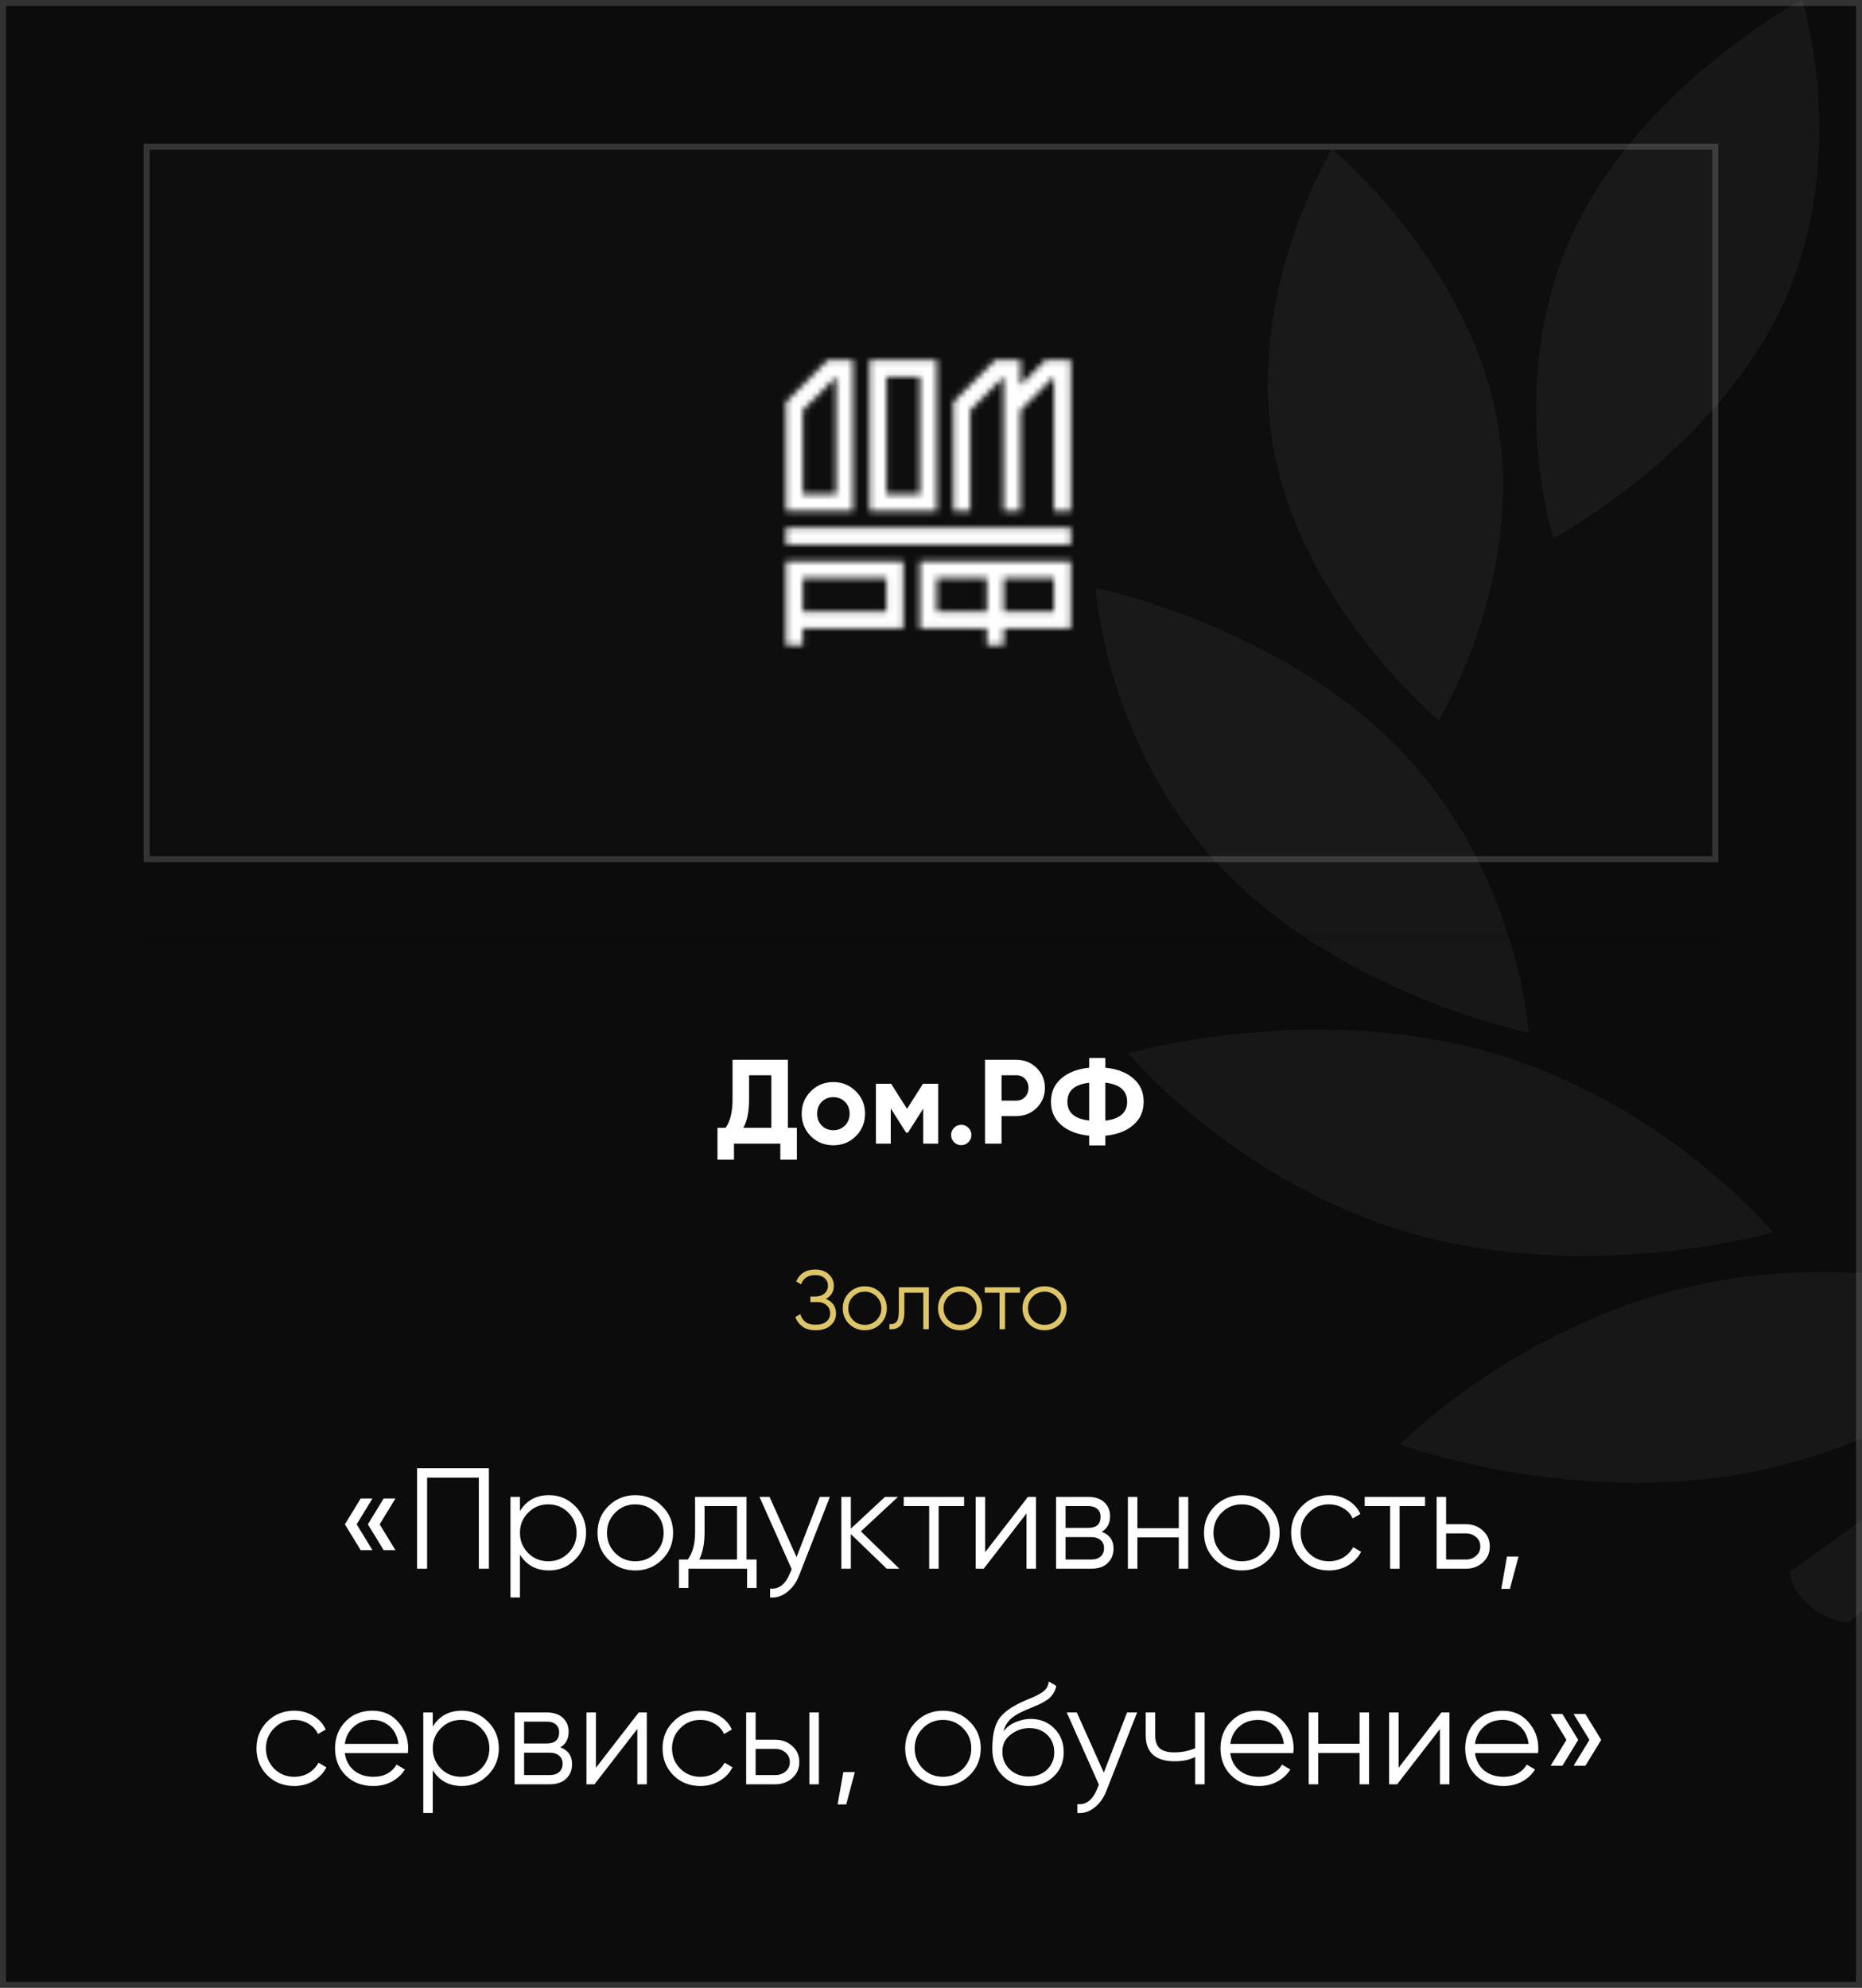 <svg width="311" height="332" viewBox="0 0 311 332" fill="none" xmlns="http://www.w3.org/2000/svg">
<g clip-path="url(#clip0_5315_21125)">
<rect width="311" height="332" fill="black"/>
<rect width="311" height="332" fill="white" fill-opacity="0.05"/>
<path opacity="0.05" fill-rule="evenodd" clip-rule="evenodd" d="M262.664 39.027C251.194 63.843 259.455 89.864 259.455 89.864C259.455 89.864 286.313 75.652 297.783 50.837C309.253 26.021 300.992 0 300.992 0C300.992 0 274.134 14.212 262.664 39.027ZM212.756 75.103C217.663 101.446 240.282 120.276 240.282 120.276C240.282 120.276 254.945 96.394 250.037 70.05C245.13 43.706 222.511 24.877 222.511 24.877C222.511 24.877 207.848 48.759 212.756 75.103ZM255.328 172.493C255.328 172.493 224.613 166.136 204.64 145.611C184.667 125.085 183 98.164 183 98.164C183 98.164 213.715 104.521 233.688 125.046C253.661 145.572 255.328 172.493 255.328 172.493ZM236.462 206.173C266.199 214.43 296.148 205.815 296.148 205.815C296.148 205.815 277.884 183.812 248.147 175.555C218.411 167.298 188.462 175.913 188.462 175.913C188.462 175.913 206.725 197.915 236.462 206.173ZM343.99 218.847C343.99 218.847 323.705 239.521 293.284 245.706C262.864 251.889 233.827 241.243 233.827 241.243C233.827 241.243 254.111 220.569 284.532 214.384C314.952 208.2 343.99 218.847 343.99 218.847ZM434.335 39.027C445.805 63.843 437.544 89.864 437.544 89.864C437.544 89.864 410.687 75.652 399.216 50.837C387.746 26.021 396.008 0 396.008 0C396.008 0 422.865 14.212 434.335 39.027ZM484.245 75.103C479.336 101.446 456.717 120.276 456.717 120.276C456.717 120.276 442.055 96.394 446.962 70.05C451.87 43.706 474.489 24.877 474.489 24.877C474.489 24.877 489.152 48.759 484.245 75.103ZM441.672 172.493C441.672 172.493 472.388 166.136 492.358 145.611C512.332 125.085 514 98.164 514 98.164C514 98.164 483.283 104.521 463.312 125.046C443.339 145.572 441.672 172.493 441.672 172.493ZM460.538 206.173C430.801 214.43 400.852 205.815 400.852 205.815C400.852 205.815 419.115 183.812 448.852 175.555C478.589 167.298 508.539 175.913 508.539 175.913C508.539 175.913 490.274 197.915 460.538 206.173ZM353.01 218.847C353.01 218.847 373.294 239.521 403.715 245.706C434.136 251.889 463.173 241.243 463.173 241.243C463.173 241.243 442.888 220.569 412.468 214.384C382.047 208.2 353.01 218.847 353.01 218.847ZM308.882 271C308.882 271 320.996 259.253 328.758 252.634C336.52 246.012 348.634 237.093 348.634 237.093C348.634 237.093 360.748 246.012 368.51 252.634C376.272 259.253 388.386 271 388.386 271C388.386 271 391.699 271 395.011 268.174C398.324 265.348 398.324 262.522 398.324 262.522C398.324 262.522 382.886 251.61 373.479 244.156C363.426 236.191 348.634 222.965 348.634 222.965C348.634 222.965 333.492 236.433 323.789 244.156C314.086 251.88 298.944 262.522 298.944 262.522C298.944 262.522 298.944 265.348 302.256 268.174C305.569 271 308.882 271 308.882 271Z" fill="white"/>
<g filter="url(#filter0_b_5315_21125)">
<rect x="24" y="24" width="263" height="120" fill="white" fill-opacity="0.01"/>
<mask id="mask0_5315_21125" style="mask-type:alpha" maskUnits="userSpaceOnUse" x="95" y="24" width="120" height="120">
<path d="M174.634 60.129V60.138L170.439 64.341V60.129H166.243V60.13V60.129L159.25 67.134V85.345H162.048V68.536L167.642 62.931V85.345H170.439V68.536L176.034 62.931V85.345H178.831V60.129H174.634Z" fill="white"/>
<path d="M139.669 62.93V82.543H134.075V68.534L139.669 62.93ZM131.278 85.345H142.467V60.128H138.27V60.127L131.276 67.132L131.278 67.134V85.345Z" fill="white"/>
<path d="M148.061 62.931H153.655V82.543H148.061V62.931ZM156.452 60.129H145.264V85.345H156.452V60.129Z" fill="white"/>
<path d="M178.829 88.147H131.278V90.949H178.829V88.147Z" fill="#8DC63E"/>
<path d="M148.061 102.156H134.076V96.553H148.061V102.156ZM131.278 93.751V107.76H134.076V104.958H150.859V93.751H131.278Z" fill="white"/>
<path d="M176.033 102.156H167.641V96.553H176.033V102.156ZM156.452 96.553H164.844V102.156H156.452V96.553ZM153.655 93.751V104.958H164.844V107.76H167.641V104.958H178.83V93.751H153.655Z" fill="white"/>
</mask>
<g mask="url(#mask0_5315_21125)">
<rect x="95" y="25" width="118" height="118" fill="white" style="mix-blend-mode:exclusion"/>
</g>
<rect x="24.5" y="24.5" width="262" height="119" stroke="white" stroke-opacity="0.16"/>
</g>
<rect x="24" y="156" width="263" height="1" fill="black" fill-opacity="0.08"/>
<path d="M131.593 188.36H133.093V193.68H130.333V191H122.593V193.68H119.833V188.36H121.193C121.967 187.28 122.353 185.7 122.353 183.62V177H131.593V188.36ZM124.153 188.36H128.833V179.58H125.113V183.66C125.113 185.687 124.793 187.253 124.153 188.36ZM142.944 189.76C141.917 190.773 140.664 191.28 139.184 191.28C137.704 191.28 136.451 190.773 135.424 189.76C134.411 188.733 133.904 187.48 133.904 186C133.904 184.52 134.411 183.273 135.424 182.26C136.451 181.233 137.704 180.72 139.184 180.72C140.664 180.72 141.917 181.233 142.944 182.26C143.971 183.273 144.484 184.52 144.484 186C144.484 187.48 143.971 188.733 142.944 189.76ZM137.244 187.98C137.764 188.5 138.411 188.76 139.184 188.76C139.957 188.76 140.604 188.5 141.124 187.98C141.644 187.46 141.904 186.8 141.904 186C141.904 185.2 141.644 184.54 141.124 184.02C140.604 183.5 139.957 183.24 139.184 183.24C138.411 183.24 137.764 183.5 137.244 184.02C136.737 184.54 136.484 185.2 136.484 186C136.484 186.8 136.737 187.46 137.244 187.98ZM156.699 181V191H154.199V185.16L151.659 189.16H151.339L148.779 185.12V191H146.299V181H148.839L151.499 185.2L154.159 181H156.699ZM161.753 190.76C161.42 191.093 161.02 191.26 160.553 191.26C160.086 191.26 159.686 191.093 159.353 190.76C159.02 190.427 158.853 190.027 158.853 189.56C158.853 189.093 159.02 188.693 159.353 188.36C159.686 188.027 160.086 187.86 160.553 187.86C161.02 187.86 161.42 188.027 161.753 188.36C162.086 188.693 162.253 189.093 162.253 189.56C162.253 190.027 162.086 190.427 161.753 190.76ZM169.745 177C171.091 177 172.225 177.453 173.145 178.36C174.065 179.267 174.525 180.38 174.525 181.7C174.525 183.02 174.065 184.133 173.145 185.04C172.225 185.947 171.091 186.4 169.745 186.4H167.285V191H164.525V177H169.745ZM169.745 183.82C170.331 183.82 170.818 183.62 171.205 183.22C171.591 182.807 171.785 182.3 171.785 181.7C171.785 181.087 171.591 180.58 171.205 180.18C170.818 179.78 170.331 179.58 169.745 179.58H167.285V183.82H169.745ZM189.28 180.1C190.44 181.1 191.02 182.4 191.02 184C191.02 185.6 190.44 186.9 189.28 187.9C188.12 188.9 186.567 189.493 184.62 189.68V191.3H181.92V189.68C179.96 189.48 178.407 188.887 177.26 187.9C176.113 186.9 175.54 185.6 175.54 184C175.54 182.4 176.113 181.107 177.26 180.12C178.407 179.12 179.96 178.52 181.92 178.32V176.7H184.62V178.32C186.567 178.507 188.12 179.1 189.28 180.1ZM184.62 187.16C187.047 186.88 188.26 185.827 188.26 184C188.26 182.16 187.047 181.1 184.62 180.82V187.16ZM178.28 184C178.28 185.827 179.493 186.873 181.92 187.14V180.84C179.493 181.107 178.28 182.16 178.28 184Z" fill="white"/>
<path d="M137.927 216.932C138.468 217.137 138.888 217.45 139.187 217.87C139.486 218.29 139.635 218.785 139.635 219.354C139.635 220.175 139.327 220.852 138.711 221.384C138.104 221.907 137.283 222.168 136.247 222.168C135.314 222.168 134.567 221.958 134.007 221.538C133.447 221.118 133.06 220.591 132.845 219.956L133.685 219.48C133.806 219.975 134.068 220.395 134.469 220.74C134.88 221.076 135.472 221.244 136.247 221.244C137.012 221.244 137.605 221.071 138.025 220.726C138.445 220.371 138.655 219.914 138.655 219.354C138.655 218.794 138.459 218.341 138.067 217.996C137.684 217.641 137.152 217.464 136.471 217.464H135.351V216.54H136.121C136.784 216.54 137.311 216.372 137.703 216.036C138.095 215.7 138.291 215.266 138.291 214.734C138.291 214.211 138.1 213.787 137.717 213.46C137.344 213.124 136.83 212.956 136.177 212.956C134.973 212.956 134.18 213.469 133.797 214.496L132.985 214.02C133.228 213.423 133.61 212.942 134.133 212.578C134.665 212.214 135.346 212.032 136.177 212.032C137.101 212.032 137.848 212.293 138.417 212.816C138.986 213.329 139.271 213.973 139.271 214.748C139.271 215.728 138.823 216.456 137.927 216.932ZM147.047 221.118C146.338 221.818 145.47 222.168 144.443 222.168C143.417 222.168 142.544 221.818 141.825 221.118C141.116 220.409 140.761 219.536 140.761 218.5C140.761 217.464 141.116 216.596 141.825 215.896C142.544 215.187 143.417 214.832 144.443 214.832C145.47 214.832 146.338 215.187 147.047 215.896C147.766 216.596 148.125 217.464 148.125 218.5C148.125 219.536 147.766 220.409 147.047 221.118ZM142.483 220.474C143.015 221.006 143.669 221.272 144.443 221.272C145.218 221.272 145.871 221.006 146.403 220.474C146.935 219.933 147.201 219.275 147.201 218.5C147.201 217.725 146.935 217.072 146.403 216.54C145.871 215.999 145.218 215.728 144.443 215.728C143.669 215.728 143.015 215.999 142.483 216.54C141.951 217.072 141.685 217.725 141.685 218.5C141.685 219.275 141.951 219.933 142.483 220.474ZM155.138 215V222H154.214V215.896H151.05V219.018C151.05 220.185 150.826 220.987 150.378 221.426C149.939 221.865 149.333 222.056 148.558 222V221.132C149.09 221.188 149.482 221.062 149.734 220.754C149.995 220.446 150.126 219.867 150.126 219.018V215H155.138ZM162.961 221.118C162.252 221.818 161.384 222.168 160.357 222.168C159.331 222.168 158.458 221.818 157.739 221.118C157.03 220.409 156.675 219.536 156.675 218.5C156.675 217.464 157.03 216.596 157.739 215.896C158.458 215.187 159.331 214.832 160.357 214.832C161.384 214.832 162.252 215.187 162.961 215.896C163.68 216.596 164.039 217.464 164.039 218.5C164.039 219.536 163.68 220.409 162.961 221.118ZM158.397 220.474C158.929 221.006 159.583 221.272 160.357 221.272C161.132 221.272 161.785 221.006 162.317 220.474C162.849 219.933 163.115 219.275 163.115 218.5C163.115 217.725 162.849 217.072 162.317 216.54C161.785 215.999 161.132 215.728 160.357 215.728C159.583 215.728 158.929 215.999 158.397 216.54C157.865 217.072 157.599 217.725 157.599 218.5C157.599 219.275 157.865 219.933 158.397 220.474ZM170.352 215V215.896H167.874V222H166.95V215.896H164.472V215H170.352ZM177.071 221.118C176.361 221.818 175.493 222.168 174.467 222.168C173.44 222.168 172.567 221.818 171.849 221.118C171.139 220.409 170.785 219.536 170.785 218.5C170.785 217.464 171.139 216.596 171.849 215.896C172.567 215.187 173.44 214.832 174.467 214.832C175.493 214.832 176.361 215.187 177.071 215.896C177.789 216.596 178.149 217.464 178.149 218.5C178.149 219.536 177.789 220.409 177.071 221.118ZM172.507 220.474C173.039 221.006 173.692 221.272 174.467 221.272C175.241 221.272 175.895 221.006 176.427 220.474C176.959 219.933 177.225 219.275 177.225 218.5C177.225 217.725 176.959 217.072 176.427 216.54C175.895 215.999 175.241 215.728 174.467 215.728C173.692 215.728 173.039 215.999 172.507 216.54C171.975 217.072 171.709 217.725 171.709 218.5C171.709 219.275 171.975 219.933 172.507 220.474Z" fill="#DEC668"/>
<path d="M62.214 250.264L59.574 254.584L62.214 258.904H60.246L57.606 254.584L60.246 250.264H62.214ZM66.054 250.264L63.414 254.584L66.054 258.904H64.086L61.446 254.584L64.086 250.264H66.054ZM81.658 245.2V262H79.978V246.784H71.338V262H69.658V245.2H81.658ZM91.694 249.712C93.406 249.712 94.862 250.32 96.062 251.536C97.278 252.752 97.886 254.24 97.886 256C97.886 257.76 97.278 259.248 96.062 260.464C94.862 261.68 93.406 262.288 91.694 262.288C89.566 262.288 87.95 261.408 86.846 259.648V266.8H85.262V250H86.846V252.352C87.95 250.592 89.566 249.712 91.694 249.712ZM88.214 259.384C89.126 260.296 90.246 260.752 91.574 260.752C92.902 260.752 94.022 260.296 94.934 259.384C95.846 258.456 96.302 257.328 96.302 256C96.302 254.672 95.846 253.552 94.934 252.64C94.022 251.712 92.902 251.248 91.574 251.248C90.246 251.248 89.126 251.712 88.214 252.64C87.302 253.552 86.846 254.672 86.846 256C86.846 257.328 87.302 258.456 88.214 259.384ZM110.576 260.488C109.36 261.688 107.872 262.288 106.112 262.288C104.352 262.288 102.856 261.688 101.624 260.488C100.408 259.272 99.8 257.776 99.8 256C99.8 254.224 100.408 252.736 101.624 251.536C102.856 250.32 104.352 249.712 106.112 249.712C107.872 249.712 109.36 250.32 110.576 251.536C111.808 252.736 112.424 254.224 112.424 256C112.424 257.776 111.808 259.272 110.576 260.488ZM102.752 259.384C103.664 260.296 104.784 260.752 106.112 260.752C107.44 260.752 108.56 260.296 109.472 259.384C110.384 258.456 110.84 257.328 110.84 256C110.84 254.672 110.384 253.552 109.472 252.64C108.56 251.712 107.44 251.248 106.112 251.248C104.784 251.248 103.664 251.712 102.752 252.64C101.84 253.552 101.384 254.672 101.384 256C101.384 257.328 101.84 258.456 102.752 259.384ZM124.686 260.464H126.366V265.216H124.782V262H114.99V265.216H113.406V260.464H114.87C115.686 259.392 116.094 257.88 116.094 255.928V250H124.686V260.464ZM116.79 260.464H123.102V251.536H117.678V255.928C117.678 257.768 117.382 259.28 116.79 260.464ZM136.933 250H138.613L133.477 263.104C133.013 264.288 132.349 265.216 131.485 265.888C130.637 266.576 129.685 266.88 128.629 266.8V265.312C130.069 265.472 131.165 264.64 131.917 262.816L132.229 262.072L126.853 250H128.533L133.045 260.056L136.933 250ZM150.224 262H148.112L142.112 256.216V262H140.528V250H142.112V255.304L147.824 250H149.984L143.792 255.76L150.224 262ZM161.027 250V251.536H156.779V262H155.195V251.536H150.947V250H161.027ZM171.693 250H173.037V262H171.453V252.76L164.301 262H162.957V250H164.541V259.24L171.693 250ZM184.019 255.832C185.331 256.312 185.987 257.248 185.987 258.64C185.987 259.616 185.659 260.424 185.003 261.064C184.363 261.688 183.435 262 182.219 262H176.387V250H181.739C182.907 250 183.811 250.304 184.451 250.912C185.091 251.504 185.411 252.272 185.411 253.216C185.411 254.416 184.947 255.288 184.019 255.832ZM181.739 251.536H177.971V255.184H181.739C183.131 255.184 183.827 254.56 183.827 253.312C183.827 252.752 183.643 252.32 183.275 252.016C182.923 251.696 182.411 251.536 181.739 251.536ZM182.219 260.464C182.923 260.464 183.459 260.296 183.827 259.96C184.211 259.624 184.403 259.152 184.403 258.544C184.403 257.984 184.211 257.544 183.827 257.224C183.459 256.888 182.923 256.72 182.219 256.72H177.971V260.464H182.219ZM196.883 250H198.467V262H196.883V256.768H189.971V262H188.387V250H189.971V255.232H196.883V250ZM211.873 260.488C210.657 261.688 209.169 262.288 207.409 262.288C205.649 262.288 204.153 261.688 202.921 260.488C201.705 259.272 201.097 257.776 201.097 256C201.097 254.224 201.705 252.736 202.921 251.536C204.153 250.32 205.649 249.712 207.409 249.712C209.169 249.712 210.657 250.32 211.873 251.536C213.105 252.736 213.721 254.224 213.721 256C213.721 257.776 213.105 259.272 211.873 260.488ZM204.049 259.384C204.961 260.296 206.081 260.752 207.409 260.752C208.737 260.752 209.857 260.296 210.769 259.384C211.681 258.456 212.137 257.328 212.137 256C212.137 254.672 211.681 253.552 210.769 252.64C209.857 251.712 208.737 251.248 207.409 251.248C206.081 251.248 204.961 251.712 204.049 252.64C203.137 253.552 202.681 254.672 202.681 256C202.681 257.328 203.137 258.456 204.049 259.384ZM221.963 262.288C220.155 262.288 218.651 261.688 217.451 260.488C216.251 259.272 215.651 257.776 215.651 256C215.651 254.224 216.251 252.736 217.451 251.536C218.651 250.32 220.155 249.712 221.963 249.712C223.147 249.712 224.211 250 225.155 250.576C226.099 251.136 226.787 251.896 227.219 252.856L225.923 253.6C225.603 252.88 225.083 252.312 224.363 251.896C223.659 251.464 222.859 251.248 221.963 251.248C220.635 251.248 219.515 251.712 218.603 252.64C217.691 253.552 217.235 254.672 217.235 256C217.235 257.328 217.691 258.456 218.603 259.384C219.515 260.296 220.635 260.752 221.963 260.752C222.859 260.752 223.659 260.544 224.363 260.128C225.067 259.696 225.619 259.12 226.019 258.4L227.339 259.168C226.843 260.128 226.115 260.888 225.155 261.448C224.195 262.008 223.131 262.288 221.963 262.288ZM238.019 250V251.536H233.771V262H232.187V251.536H227.939V250H238.019ZM244.822 254.56C245.942 254.56 246.886 254.912 247.654 255.616C248.438 256.304 248.83 257.192 248.83 258.28C248.83 259.368 248.438 260.264 247.654 260.968C246.886 261.656 245.942 262 244.822 262H239.95V250H241.534V254.56H244.822ZM244.822 260.464C245.494 260.464 246.062 260.264 246.526 259.864C247.006 259.464 247.246 258.936 247.246 258.28C247.246 257.624 247.006 257.096 246.526 256.696C246.062 256.296 245.494 256.096 244.822 256.096H241.534V260.464H244.822ZM253.629 259.96L252.189 265.36H250.749L251.709 259.96H253.629ZM49.147 298.288C47.339 298.288 45.835 297.688 44.635 296.488C43.435 295.272 42.835 293.776 42.835 292C42.835 290.224 43.435 288.736 44.635 287.536C45.835 286.32 47.339 285.712 49.147 285.712C50.331 285.712 51.395 286 52.339 286.576C53.283 287.136 53.971 287.896 54.403 288.856L53.107 289.6C52.787 288.88 52.267 288.312 51.547 287.896C50.843 287.464 50.043 287.248 49.147 287.248C47.819 287.248 46.699 287.712 45.787 288.64C44.875 289.552 44.419 290.672 44.419 292C44.419 293.328 44.875 294.456 45.787 295.384C46.699 296.296 47.819 296.752 49.147 296.752C50.043 296.752 50.843 296.544 51.547 296.128C52.251 295.696 52.803 295.12 53.203 294.4L54.523 295.168C54.027 296.128 53.299 296.888 52.339 297.448C51.379 298.008 50.315 298.288 49.147 298.288ZM62.224 285.712C64 285.712 65.432 286.344 66.52 287.608C67.624 288.856 68.176 290.336 68.176 292.048C68.176 292.224 68.16 292.472 68.128 292.792H57.592C57.752 294.008 58.264 294.976 59.128 295.696C60.008 296.4 61.088 296.752 62.368 296.752C63.28 296.752 64.064 296.568 64.72 296.2C65.392 295.816 65.896 295.32 66.232 294.712L67.624 295.528C67.096 296.376 66.376 297.048 65.464 297.544C64.552 298.04 63.512 298.288 62.344 298.288C60.456 298.288 58.92 297.696 57.736 296.512C56.552 295.328 55.96 293.824 55.96 292C55.96 290.208 56.544 288.712 57.712 287.512C58.88 286.312 60.384 285.712 62.224 285.712ZM62.224 287.248C60.976 287.248 59.928 287.624 59.08 288.376C58.248 289.112 57.752 290.072 57.592 291.256H66.544C66.384 289.992 65.896 289.008 65.08 288.304C64.264 287.6 63.312 287.248 62.224 287.248ZM77.128 285.712C78.84 285.712 80.296 286.32 81.496 287.536C82.712 288.752 83.32 290.24 83.32 292C83.32 293.76 82.712 295.248 81.496 296.464C80.296 297.68 78.84 298.288 77.128 298.288C75 298.288 73.384 297.408 72.28 295.648V302.8H70.696V286H72.28V288.352C73.384 286.592 75 285.712 77.128 285.712ZM73.648 295.384C74.56 296.296 75.68 296.752 77.008 296.752C78.336 296.752 79.456 296.296 80.368 295.384C81.28 294.456 81.736 293.328 81.736 292C81.736 290.672 81.28 289.552 80.368 288.64C79.456 287.712 78.336 287.248 77.008 287.248C75.68 287.248 74.56 287.712 73.648 288.64C72.736 289.552 72.28 290.672 72.28 292C72.28 293.328 72.736 294.456 73.648 295.384ZM93.585 291.832C94.897 292.312 95.553 293.248 95.553 294.64C95.553 295.616 95.225 296.424 94.569 297.064C93.929 297.688 93.001 298 91.785 298H85.953V286H91.305C92.473 286 93.377 286.304 94.017 286.912C94.657 287.504 94.977 288.272 94.977 289.216C94.977 290.416 94.513 291.288 93.585 291.832ZM91.305 287.536H87.537V291.184H91.305C92.697 291.184 93.393 290.56 93.393 289.312C93.393 288.752 93.209 288.32 92.841 288.016C92.489 287.696 91.977 287.536 91.305 287.536ZM91.785 296.464C92.489 296.464 93.025 296.296 93.393 295.96C93.777 295.624 93.969 295.152 93.969 294.544C93.969 293.984 93.777 293.544 93.393 293.224C93.025 292.888 92.489 292.72 91.785 292.72H87.537V296.464H91.785ZM106.689 286H108.033V298H106.449V288.76L99.297 298H97.953V286H99.537V295.24L106.689 286ZM116.975 298.288C115.167 298.288 113.663 297.688 112.463 296.488C111.263 295.272 110.663 293.776 110.663 292C110.663 290.224 111.263 288.736 112.463 287.536C113.663 286.32 115.167 285.712 116.975 285.712C118.159 285.712 119.223 286 120.167 286.576C121.111 287.136 121.799 287.896 122.231 288.856L120.935 289.6C120.615 288.88 120.095 288.312 119.375 287.896C118.671 287.464 117.871 287.248 116.975 287.248C115.647 287.248 114.527 287.712 113.615 288.64C112.703 289.552 112.247 290.672 112.247 292C112.247 293.328 112.703 294.456 113.615 295.384C114.527 296.296 115.647 296.752 116.975 296.752C117.871 296.752 118.671 296.544 119.375 296.128C120.079 295.696 120.631 295.12 121.031 294.4L122.351 295.168C121.855 296.128 121.127 296.888 120.167 297.448C119.207 298.008 118.143 298.288 116.975 298.288ZM129.497 290.56C130.617 290.56 131.561 290.912 132.329 291.616C133.113 292.304 133.505 293.192 133.505 294.28C133.505 295.368 133.113 296.264 132.329 296.968C131.561 297.656 130.617 298 129.497 298H124.625V286H126.209V290.56H129.497ZM135.185 286H136.769V298H135.185V286ZM129.497 296.464C130.169 296.464 130.737 296.264 131.201 295.864C131.681 295.464 131.921 294.936 131.921 294.28C131.921 293.624 131.681 293.096 131.201 292.696C130.737 292.296 130.169 292.096 129.497 292.096H126.209V296.464H129.497ZM142.781 295.96L141.341 301.36H139.901L140.861 295.96H142.781ZM161.963 296.488C160.747 297.688 159.259 298.288 157.499 298.288C155.739 298.288 154.243 297.688 153.011 296.488C151.795 295.272 151.187 293.776 151.187 292C151.187 290.224 151.795 288.736 153.011 287.536C154.243 286.32 155.739 285.712 157.499 285.712C159.259 285.712 160.747 286.32 161.963 287.536C163.195 288.736 163.811 290.224 163.811 292C163.811 293.776 163.195 295.272 161.963 296.488ZM154.139 295.384C155.051 296.296 156.171 296.752 157.499 296.752C158.827 296.752 159.947 296.296 160.859 295.384C161.771 294.456 162.227 293.328 162.227 292C162.227 290.672 161.771 289.552 160.859 288.64C159.947 287.712 158.827 287.248 157.499 287.248C156.171 287.248 155.051 287.712 154.139 288.64C153.227 289.552 152.771 290.672 152.771 292C152.771 293.328 153.227 294.456 154.139 295.384ZM171.789 298.288C170.061 298.288 168.621 297.72 167.469 296.584C166.317 295.432 165.741 293.944 165.741 292.12C165.741 290.072 166.045 288.504 166.653 287.416C167.261 286.312 168.493 285.312 170.349 284.416C170.701 284.24 171.165 284.032 171.741 283.792C172.333 283.552 172.773 283.36 173.061 283.216C173.365 283.072 173.693 282.888 174.045 282.664C174.397 282.424 174.661 282.16 174.837 281.872C175.013 281.584 175.125 281.24 175.173 280.84L176.421 281.56C176.357 281.944 176.229 282.304 176.037 282.64C175.845 282.976 175.645 283.248 175.437 283.456C175.245 283.664 174.933 283.896 174.501 284.152C174.085 284.392 173.757 284.568 173.517 284.68C173.293 284.776 172.893 284.944 172.317 285.184C171.757 285.424 171.381 285.584 171.189 285.664C170.069 286.144 169.245 286.648 168.717 287.176C168.189 287.688 167.813 288.36 167.589 289.192C168.133 288.472 168.821 287.944 169.653 287.608C170.501 287.256 171.325 287.08 172.125 287.08C173.725 287.08 175.045 287.608 176.085 288.664C177.141 289.704 177.669 291.04 177.669 292.672C177.669 294.288 177.109 295.632 175.989 296.704C174.885 297.76 173.485 298.288 171.789 298.288ZM171.789 296.704C173.037 296.704 174.061 296.328 174.861 295.576C175.677 294.808 176.085 293.84 176.085 292.672C176.085 291.488 175.701 290.52 174.933 289.768C174.181 289 173.173 288.616 171.909 288.616C170.773 288.616 169.741 288.976 168.813 289.696C167.885 290.4 167.421 291.344 167.421 292.528C167.421 293.744 167.837 294.744 168.669 295.528C169.517 296.312 170.557 296.704 171.789 296.704ZM188.25 286H189.93L184.794 299.104C184.33 300.288 183.666 301.216 182.802 301.888C181.954 302.576 181.002 302.88 179.946 302.8V301.312C181.386 301.472 182.482 300.64 183.234 298.816L183.546 298.072L178.17 286H179.85L184.362 296.056L188.25 286ZM199.62 286H201.204V298H199.62V293.44C198.692 293.92 197.548 294.16 196.188 294.16C194.62 294.16 193.42 293.8 192.588 293.08C191.772 292.344 191.364 291.264 191.364 289.84V286H192.948V289.84C192.948 290.848 193.212 291.576 193.74 292.024C194.268 292.456 195.068 292.672 196.14 292.672C197.388 292.672 198.548 292.44 199.62 291.976V286ZM210.115 285.712C211.891 285.712 213.323 286.344 214.411 287.608C215.515 288.856 216.067 290.336 216.067 292.048C216.067 292.224 216.051 292.472 216.019 292.792H205.483C205.643 294.008 206.155 294.976 207.019 295.696C207.899 296.4 208.979 296.752 210.259 296.752C211.171 296.752 211.955 296.568 212.611 296.2C213.283 295.816 213.787 295.32 214.123 294.712L215.515 295.528C214.987 296.376 214.267 297.048 213.355 297.544C212.443 298.04 211.403 298.288 210.235 298.288C208.347 298.288 206.811 297.696 205.627 296.512C204.443 295.328 203.851 293.824 203.851 292C203.851 290.208 204.435 288.712 205.603 287.512C206.771 286.312 208.275 285.712 210.115 285.712ZM210.115 287.248C208.867 287.248 207.819 287.624 206.971 288.376C206.139 289.112 205.643 290.072 205.483 291.256H214.435C214.275 289.992 213.787 289.008 212.971 288.304C212.155 287.6 211.203 287.248 210.115 287.248ZM227.082 286H228.666V298H227.082V292.768H220.17V298H218.586V286H220.17V291.232H227.082V286ZM240.752 286H242.096V298H240.512V288.76L233.36 298H232.016V286H233.6V295.24L240.752 286ZM250.99 285.712C252.766 285.712 254.198 286.344 255.286 287.608C256.39 288.856 256.942 290.336 256.942 292.048C256.942 292.224 256.926 292.472 256.894 292.792H246.358C246.518 294.008 247.03 294.976 247.894 295.696C248.774 296.4 249.854 296.752 251.134 296.752C252.046 296.752 252.83 296.568 253.486 296.2C254.158 295.816 254.662 295.32 254.998 294.712L256.39 295.528C255.862 296.376 255.142 297.048 254.23 297.544C253.318 298.04 252.278 298.288 251.11 298.288C249.222 298.288 247.686 297.696 246.502 296.512C245.318 295.328 244.726 293.824 244.726 292C244.726 290.208 245.31 288.712 246.478 287.512C247.646 286.312 249.15 285.712 250.99 285.712ZM250.99 287.248C249.742 287.248 248.694 287.624 247.846 288.376C247.014 289.112 246.518 290.072 246.358 291.256H255.31C255.15 289.992 254.662 289.008 253.846 288.304C253.03 287.6 252.078 287.248 250.99 287.248ZM260.961 286.264L263.601 290.584L260.961 294.904H258.993L261.633 290.584L258.993 286.264H260.961ZM264.801 286.264L267.441 290.584L264.801 294.904H262.833L265.473 290.584L262.833 286.264H264.801Z" fill="white"/>
</g>
<rect x="0.5" y="0.5" width="310" height="331" stroke="white" stroke-opacity="0.16"/>
<defs>
<filter id="filter0_b_5315_21125" x="8" y="8" width="295" height="152" filterUnits="userSpaceOnUse" color-interpolation-filters="sRGB">
<feFlood flood-opacity="0" result="BackgroundImageFix"/>
<feGaussianBlur in="BackgroundImageFix" stdDeviation="8"/>
<feComposite in2="SourceAlpha" operator="in" result="effect1_backgroundBlur_5315_21125"/>
<feBlend mode="normal" in="SourceGraphic" in2="effect1_backgroundBlur_5315_21125" result="shape"/>
</filter>
<clipPath id="clip0_5315_21125">
<rect width="311" height="332" fill="white"/>
</clipPath>
</defs>
</svg>
